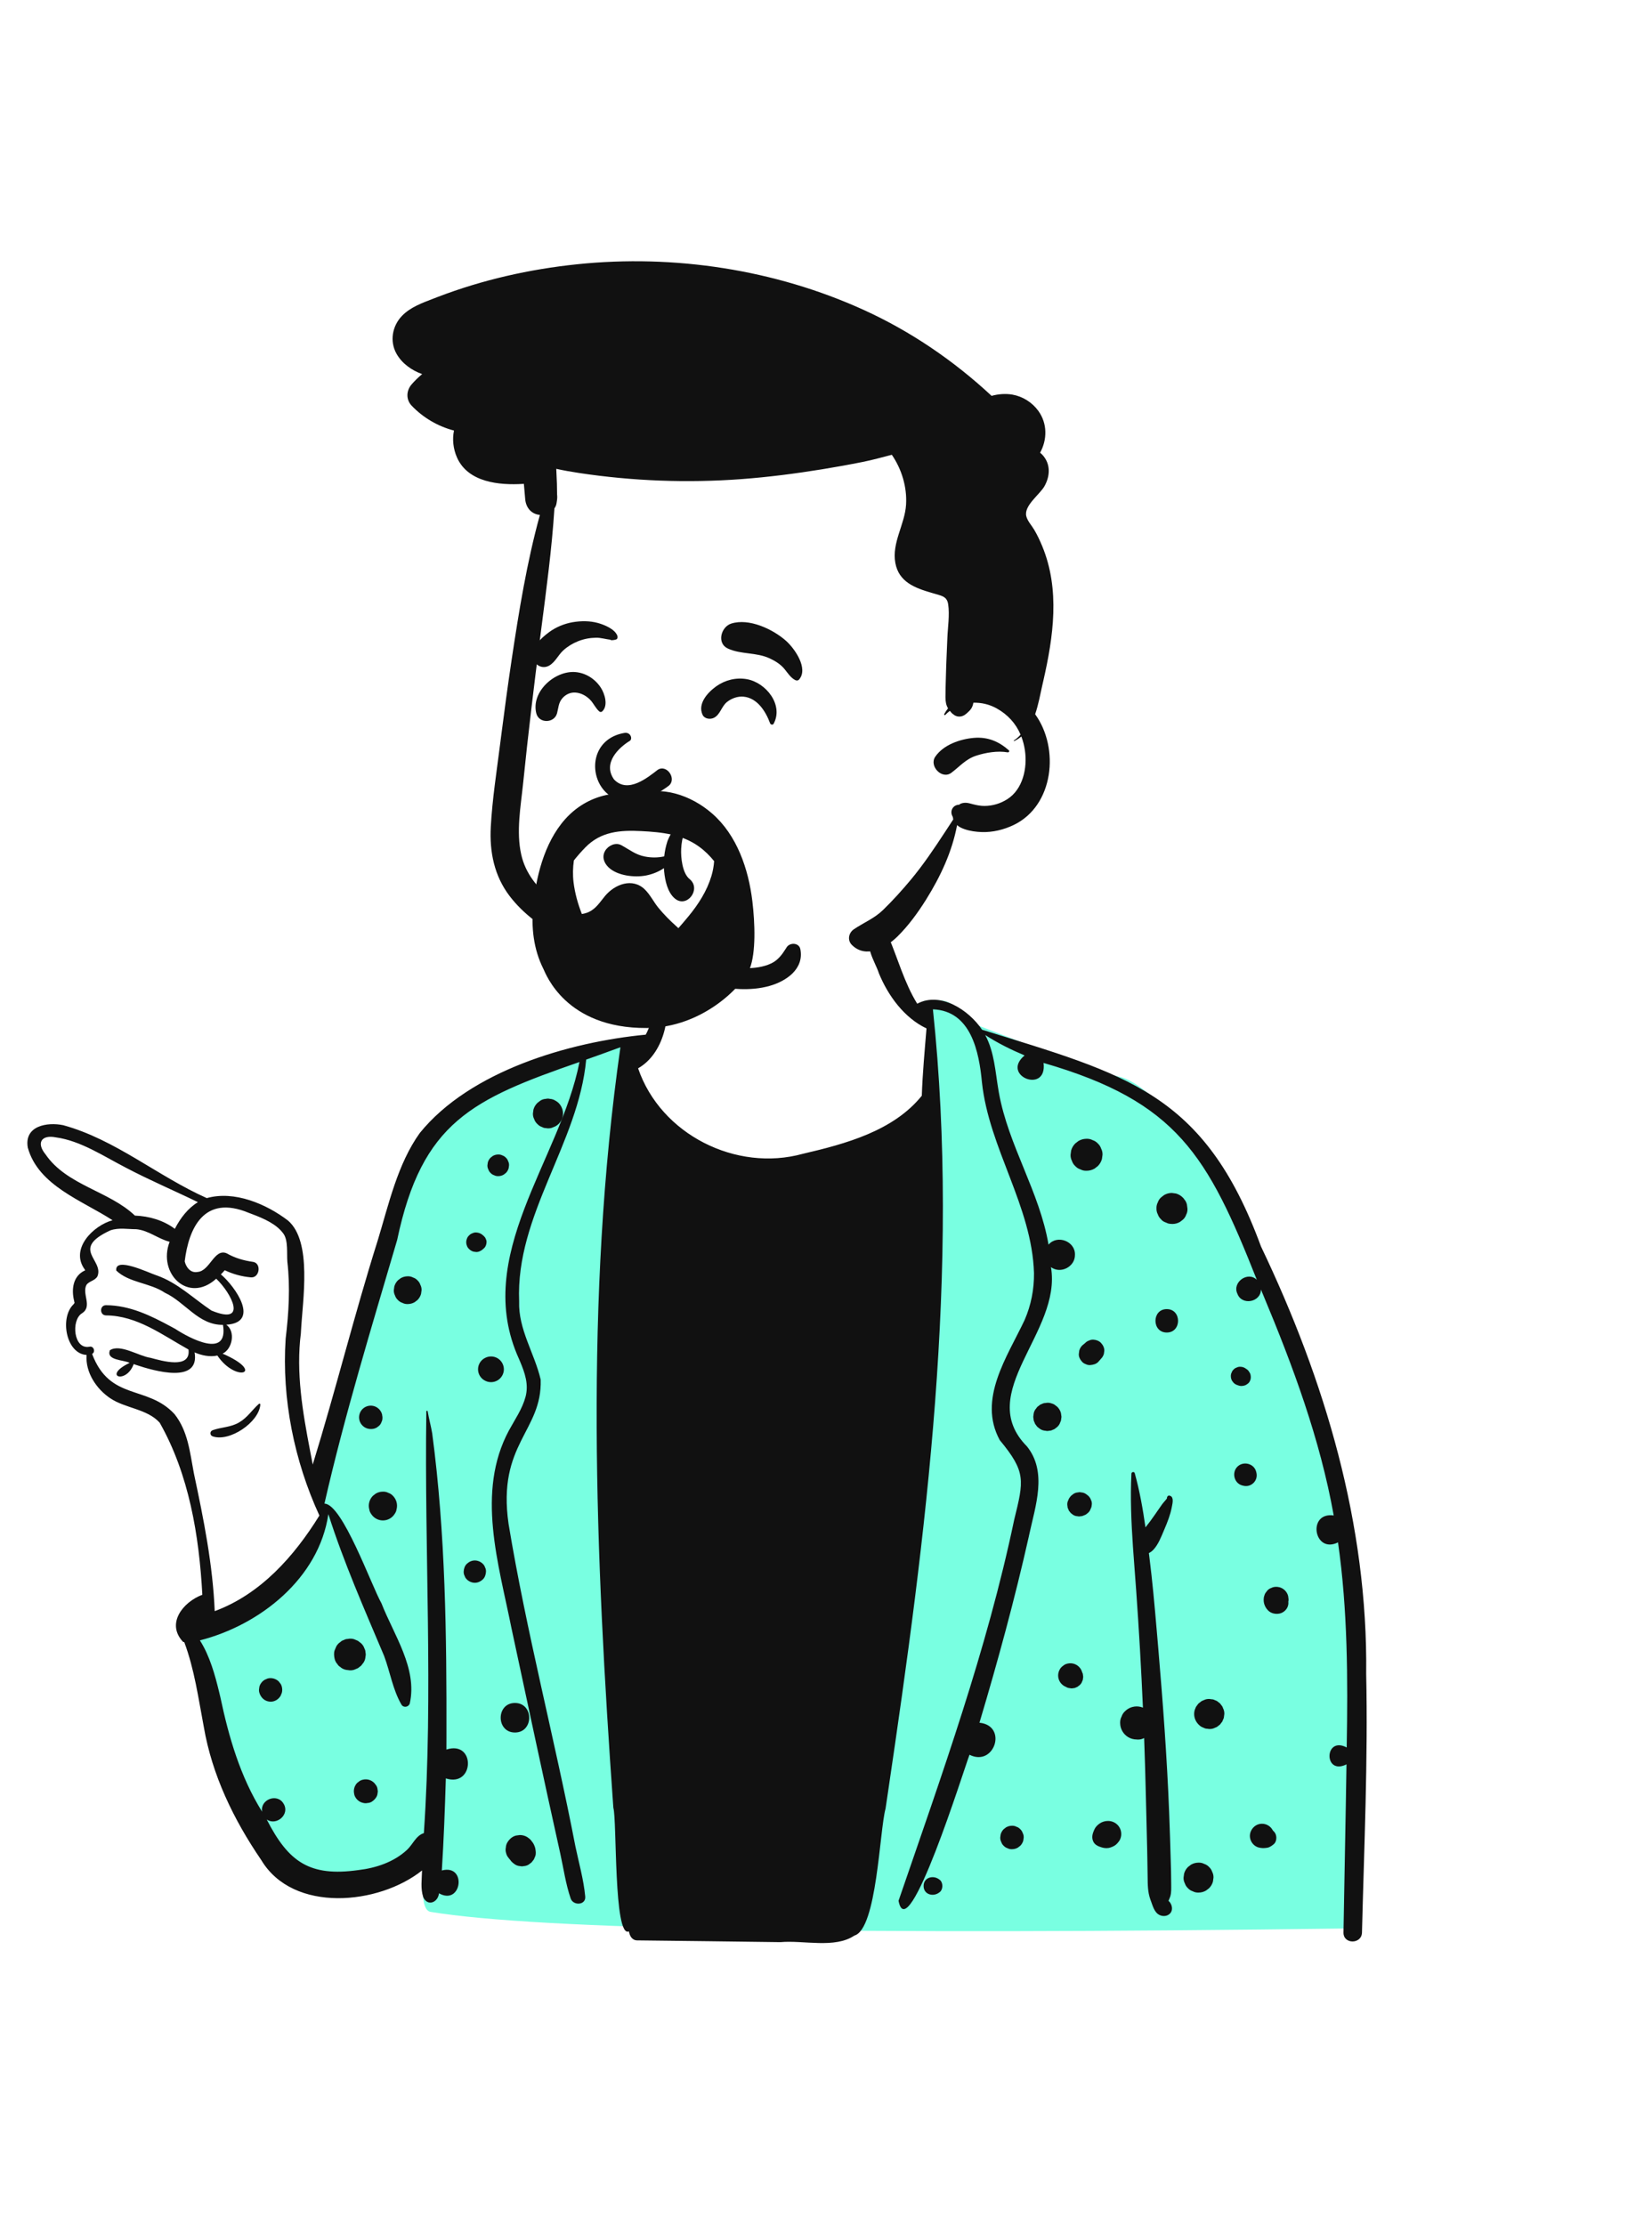 <svg width="395" height="532" viewBox="0 0 395 532" fill="none" xmlns="http://www.w3.org/2000/svg">
<path d="M224.464 239.173L224.099 239.175C223.02 239.186 221.971 239.242 220.97 239.286L223.078 246.472L223.124 247.227C224.493 272.003 212.365 283.863 186.741 282.808C161.116 281.753 148.37 273.645 148.503 258.484L148.511 258.022L148.511 248.587L148.108 248.665C146.163 249.029 144.288 249.266 143.152 249.764C133.886 253.821 106.457 261.516 100.801 271.205C98.535 275.086 84.611 323.251 77.212 347.823C76.942 348.721 76.66 349.597 76.368 350.452L76.368 355.308L76.448 355.603C79.042 365.305 75.589 373.238 66.091 379.401C59.358 383.769 52.444 386.605 45.347 387.908C45.043 388.379 44.88 388.84 44.88 389.304C44.88 391.672 55.868 447.364 72.965 449.856C76.662 450.395 95.837 447.751 102.133 442.628L102.04 443.181L101.954 443.713C100.572 452.316 100.914 456.787 102.98 457.126C128.889 461.375 202.472 462.688 323.728 461.065C324.45 396.683 321.187 353.805 313.942 332.433C295.411 277.77 274.979 259.1 267.831 257.501C261.57 256.101 239.858 247.456 233.789 245.162C229.827 243.664 228.978 239.173 224.464 239.173Z" fill="#79FFE1"/>
<path fill-rule="evenodd" clip-rule="evenodd" d="M212.345 223.718C211.752 222.543 210.178 222.695 209.139 223.228C206.023 225.507 209.283 229.925 210.145 232.706C212.362 238.1 216.214 243.372 221.53 245.893C221.09 251.255 220.59 256.606 220.406 261.985C213.609 270.42 202.148 273.498 191.975 275.866C175.997 280.286 157.964 271.229 152.571 255.429C158.708 251.94 160.695 242.806 158.863 236.433C158.704 235.985 158.01 235.788 157.764 236.287C156.083 239.745 156.307 243.964 154.396 247.381C136.057 249.137 112.388 256.06 100.373 270.897C95.049 278.32 92.939 287.974 90.317 296.577C84.722 314.313 80.263 332.408 74.776 350.162L74.129 346.803C72.356 337.549 70.745 328.17 71.942 318.759L71.964 318.309C72.355 310.821 74.698 296.905 68.892 291.85C63.641 287.836 56.035 284.61 49.445 286.46C37.719 281.24 27.598 272.45 15.11 269.026C11.266 268.235 5.736 269.172 6.645 274.388C9.163 283.511 19.707 287.052 26.914 291.757C22.294 293.009 16.662 298.63 20.271 303.532C20.303 303.618 20.33 303.684 20.358 303.736C17.431 305.034 17.021 308.296 17.739 311.093C17.812 311.833 18.006 311.198 17.572 311.867C14.269 314.984 15.729 323.671 20.705 323.965C20.379 328.081 23.022 332.078 26.37 334.324C29.978 336.743 35.195 336.847 38.182 340.157C45.195 352.528 47.614 367.133 48.379 381.299C43.756 383.03 39.608 388.207 43.808 392.599C43.891 392.608 43.974 392.618 44.058 392.625C46.493 399.125 47.433 406.055 48.721 412.843C50.702 424.427 55.865 435.062 62.457 444.712C70.082 457.485 90.583 455.46 100.911 447.217C100.87 449.379 100.513 451.529 101.206 453.619C102.228 455.874 104.719 454.9 104.966 452.679C110.426 455.751 111.712 445.612 105.643 447.22C106.109 439.89 106.38 432.55 106.6 425.208C113.471 427.433 113.767 416.029 106.739 418.309L106.747 415.156C106.799 390.981 106.532 366.724 103.343 342.739C103.048 340.945 102.548 339.21 102.257 337.426C102.226 337.242 101.938 337.294 101.937 337.471C101.443 371.05 103.637 404.7 101.348 438.291C99.442 438.872 98.683 441.059 97.272 442.334C94.14 445.227 89.874 446.635 85.703 447.126C74.023 448.764 68.98 445.196 63.779 435.039C66.125 436.608 69.295 433.838 67.865 431.356L67.82 431.281C66.335 428.651 62.142 430.227 62.673 433.172C57.443 424.795 54.706 415.348 52.685 405.764L52.411 404.619C51.429 400.55 50.154 395.887 47.794 392.205C62.184 388.536 76.26 377.358 78.512 362.022C82.166 373.505 87.115 384.729 91.833 395.898C93.29 399.781 93.897 403.955 95.985 407.558C96.471 408.391 97.702 408.176 97.977 407.297C99.855 398.897 94.164 390.907 91.209 383.345C88.796 379.071 81.87 359.555 77.576 359.508C82.401 338.35 88.837 317.351 94.966 296.456C100.893 268.243 112.971 262.803 138.557 253.92C133.942 277.447 112.872 300.221 124.084 324.898L124.356 325.538C125.503 328.259 126.456 331.001 125.655 333.987C124.878 336.885 123.109 339.401 121.693 342.007C113.781 356.729 119.227 373.921 122.287 389.252C126.151 407.231 129.969 425.226 133.963 443.177C134.751 446.758 135.261 450.448 136.45 453.918C137.064 455.709 140.127 455.539 139.929 453.449C139.552 449.396 138.414 445.443 137.581 441.463C132.607 415.692 125.877 390.225 121.597 364.342C118.845 345.182 129.681 342.238 129.277 329.857C127.804 323.526 123.905 317.876 124.129 311.128C123.262 290.474 138.301 273.435 140.158 253.347L143.436 252.177C145.074 251.59 146.711 250.999 148.342 250.393C139.755 310.473 142.363 371.866 146.655 432.242C147.532 435.028 146.698 463.512 150.375 461.785C150.56 462.873 151.138 463.942 152.394 463.936C163.796 464.041 175.202 464.221 186.605 464.357C192.089 463.852 199.628 465.946 204.293 462.781C209.679 461.243 210.299 437.628 211.739 432.426L212.3 428.644C221.453 366.834 229.643 303.749 223.064 241.328C232.217 241.679 234.107 251.562 234.785 258.757C236.483 274.638 246.74 288.315 247.232 304.378C247.273 308.276 246.538 312.051 244.981 315.629C240.849 324.396 233.704 334.531 239.044 344.322C245.36 351.944 244.813 353.951 242.496 363.37C235.975 394.51 225.147 424.447 214.845 454.47C217.084 466.14 230.546 422.818 231.813 419.551C237.772 422.549 241.027 412.601 234.192 411.892C238.582 397.191 242.622 382.38 245.986 367.406L246.075 366.984C247.561 360.066 250.484 351.964 245.549 345.828C232.822 332.953 253.956 318.563 251.29 302.966C253.592 304.673 257.077 302.877 257.025 300.009C257.129 296.78 252.793 295.127 250.707 297.59C248.562 284.936 241.1 273.889 238.841 261.273L238.739 260.68C237.974 256.221 237.758 251.529 235.569 247.465C238.549 249.402 241.723 250.967 244.987 252.348C239.151 257.225 250.453 261.676 249.518 254.142C281.525 263.406 288.76 276.324 300.512 305.992C298.316 303.859 294.556 306.62 295.87 309.341C296.918 312.207 301.491 311.369 301.49 308.314L302.025 309.591C309.152 326.637 315.638 344.097 318.897 362.34C312.503 361.437 314.131 371.659 319.924 368.777C322.249 385.001 322.286 401.454 322.002 417.809C316.609 414.98 316.446 424.593 321.95 421.852C321.748 435.255 321.454 448.657 321.232 462.059C321.187 464.912 325.585 464.898 325.655 462.059C326.168 441.466 327.105 420.835 326.66 400.236C327.078 364.483 316.804 330.022 301.495 297.995C287.95 261.117 269.24 256.924 234.816 246.202C231.639 241.483 224.85 237.02 219.311 239.983C216.212 234.979 214.638 229.05 212.345 223.718ZM271.324 352.245C271.195 351.79 270.547 351.904 270.526 352.352C270.238 358.137 270.495 363.96 270.89 369.77C271.13 373.316 271.424 376.859 271.674 380.382C272.337 389.675 272.871 398.979 273.277 408.29C273.134 408.231 272.989 408.179 272.836 408.138C272.135 407.946 271.434 407.946 270.734 408.138C270.109 408.312 269.563 408.617 269.092 409.058L268.992 409.154C268.607 409.511 268.333 409.935 268.174 410.424C267.946 410.86 267.831 411.325 267.832 411.823L267.834 411.948C267.837 412.662 268.014 413.325 268.375 413.943C268.725 414.537 269.197 415.009 269.79 415.362C270.408 415.72 271.071 415.897 271.785 415.9C271.861 415.908 271.938 415.914 272.014 415.918C272.545 415.939 273.041 415.828 273.499 415.588L273.568 415.567C273.741 420.291 273.884 425.017 273.988 429.744C274.081 433.863 274.206 437.982 274.29 442.101L274.328 444.162L274.404 448.716C274.428 450.589 274.416 452.382 275.053 454.148L275.129 454.352C275.587 455.531 275.944 457.173 277.169 457.829C278.147 458.353 279.465 458.159 280.027 457.138C280.499 456.285 280.09 455.056 279.392 454.48C279.406 454.442 279.427 454.407 279.444 454.369C279.552 454.056 279.715 453.762 279.812 453.446C280.118 452.447 280.034 451.381 280.038 450.343C280.038 448.511 279.976 446.679 279.927 444.85C279.819 440.956 279.694 437.066 279.542 433.176C279.026 420.126 278.055 407.076 276.943 394.062L276.566 389.67C276.063 383.829 275.543 377.982 274.806 372.171C274.772 371.894 274.737 371.616 274.699 371.338C275.094 371.14 275.462 370.866 275.754 370.561C276.922 369.333 277.631 367.498 278.296 365.917L278.449 365.557C279.17 363.87 279.836 362.163 280.18 360.351L280.213 360.185C280.369 359.413 280.679 358.046 279.861 357.672C279.434 357.478 279.164 357.617 279.025 358.043C279.007 358.099 279.022 358.161 279.052 358.21C278.716 358.727 278.189 359.209 277.856 359.688L276.716 361.319L276.152 362.138C275.438 363.19 274.675 364.196 273.887 365.189C273.267 360.83 272.507 356.489 271.324 352.245ZM224.583 449.375C223.157 448.258 220.836 448.865 220.836 450.927C220.836 452.998 223.161 453.595 224.583 452.477L224.654 452.425L224.722 452.37C225.496 451.765 225.522 450.189 224.78 449.532L224.722 449.483C224.677 449.444 224.631 449.41 224.583 449.375ZM286.57 445.349C285.925 445.349 285.324 445.513 284.766 445.839C284.523 446.023 284.284 446.21 284.041 446.398C283.597 446.842 283.292 447.37 283.122 447.977L282.993 448.927C282.976 449.42 283.077 449.878 283.302 450.305C283.448 450.749 283.694 451.134 284.041 451.458C284.367 451.808 284.749 452.054 285.192 452.196C285.584 452.403 286.001 452.508 286.447 452.508L286.57 452.506C287.218 452.506 287.819 452.343 288.377 452.016C288.62 451.832 288.859 451.645 289.102 451.458C289.543 451.013 289.851 450.486 290.021 449.878C290.063 449.562 290.104 449.243 290.15 448.927C290.167 448.435 290.063 447.977 289.841 447.55C289.695 447.105 289.449 446.721 289.102 446.398C288.776 446.047 288.394 445.801 287.95 445.658C287.559 445.452 287.139 445.347 286.692 445.347L286.57 445.349ZM124.306 438.749L123.396 438.871C122.526 439.068 121.825 439.71 121.357 440.443C121.107 440.835 120.972 441.258 120.951 441.713C120.85 442.164 120.871 442.619 121.014 443.073C121.118 443.517 121.322 443.906 121.624 444.236C121.728 444.399 121.85 444.548 121.988 444.68C122.273 445.155 122.703 445.467 123.147 445.787C123.521 446.026 123.928 446.155 124.365 446.176C124.653 446.252 124.944 446.252 125.235 446.176C125.669 446.155 126.075 446.026 126.45 445.787C126.671 445.617 126.893 445.443 127.112 445.273C127.306 445.048 127.487 444.815 127.657 444.572C127.771 444.305 127.882 444.041 127.993 443.777C128.198 443.142 128.097 442.58 127.986 441.945C127.969 441.838 127.941 441.741 127.903 441.636L127.828 441.435C127.628 440.907 127.521 440.728 127.168 440.269L127.033 440.089C126.965 439.999 126.896 439.911 126.817 439.832C126.595 439.603 126.279 439.412 126.03 439.214C125.496 438.905 124.92 438.753 124.306 438.749ZM241.966 436.528C241.463 436.532 240.991 436.657 240.554 436.91L239.985 437.351C239.638 437.701 239.399 438.11 239.264 438.586C239.232 438.836 239.197 439.086 239.163 439.332C239.149 439.717 239.229 440.078 239.406 440.415C239.516 440.762 239.711 441.06 239.985 441.317C240.238 441.588 240.54 441.782 240.887 441.897C241.19 442.054 241.515 442.138 241.862 442.138L241.966 442.136C242.472 442.136 242.944 442.008 243.381 441.754L243.95 441.317C244.297 440.967 244.536 440.554 244.672 440.078C244.703 439.828 244.738 439.582 244.772 439.332C244.786 438.947 244.706 438.586 244.529 438.253C244.415 437.906 244.224 437.604 243.95 437.351C243.697 437.076 243.395 436.882 243.048 436.771C242.745 436.612 242.426 436.531 242.082 436.527L241.966 436.528ZM264.975 435.379C264.251 435.372 263.515 435.577 262.922 435.997C262.346 436.406 261.909 436.847 261.628 437.51C261.552 437.691 261.476 437.868 261.409 438.048C261.111 438.843 261.055 439.641 261.468 440.418C261.867 441.171 262.728 441.501 263.498 441.726C264.15 441.921 264.889 441.952 265.537 441.72C265.86 441.605 266.176 441.484 266.467 441.307C267.012 440.97 267.307 440.571 267.671 440.078C267.955 439.592 268.097 439.065 268.097 438.503C268.097 437.937 267.955 437.413 267.671 436.924C267.113 435.969 266.079 435.386 264.975 435.379ZM301.747 436.049C300.83 436.049 300.026 436.473 299.474 437.187C298.916 437.913 298.711 438.815 298.957 439.714C299.218 440.665 300.005 441.498 300.98 441.737C301.701 441.914 302.291 441.907 303.009 441.785C303.616 441.682 304.081 441.32 304.546 440.946C305.077 440.512 305.24 439.721 305.153 439.082C305.07 438.444 304.775 438.027 304.327 437.649L304.324 437.639L304.49 437.767C304.428 437.712 304.366 437.653 304.303 437.594C304.282 437.559 304.265 437.521 304.248 437.482C303.991 437.045 303.644 436.702 303.21 436.445C302.756 436.181 302.27 436.049 301.747 436.049ZM88.201 425.538C87.698 425.402 87.191 425.402 86.688 425.538C86.317 425.624 85.995 425.795 85.72 426.048C85.442 426.229 85.215 426.46 85.044 426.748L84.989 426.846C84.593 427.519 84.531 428.289 84.701 429.039C84.912 429.966 85.765 430.809 86.688 431.027L86.719 431.033L86.75 431.042C87.125 431.16 87.504 431.177 87.878 431.09C88.256 431.073 88.607 430.962 88.929 430.754C89.338 430.49 89.682 430.15 89.945 429.74C90.154 429.414 90.264 429.064 90.282 428.685C90.348 428.435 90.348 428.186 90.282 427.936C90.264 427.557 90.154 427.207 89.945 426.881L89.502 426.308L89.456 426.27C89.102 425.916 88.683 425.673 88.201 425.538ZM123.126 407.173C118.578 407.173 118.585 414.231 123.126 414.231C127.674 414.231 127.667 407.173 123.126 407.173ZM289.63 406.281C289.151 406.173 288.672 406.194 288.197 406.343C287.909 406.465 287.624 406.586 287.34 406.704L286.611 407.267C286.476 407.381 286.41 407.506 286.285 407.669L286.129 407.873C285.903 408.175 285.898 408.239 285.65 408.884C285.484 409.501 285.484 410.119 285.65 410.737C285.731 411.035 285.852 411.316 286.008 411.577C286.15 411.826 286.321 412.046 286.513 412.247L286.611 412.347C286.937 412.697 287.322 412.944 287.766 413.09C288.047 413.253 288.349 413.333 288.672 413.333C289.151 413.44 289.63 413.419 290.105 413.27C290.392 413.149 290.677 413.027 290.962 412.909L291.69 412.347L292.252 411.618L292.431 411.191L292.613 410.761L292.741 409.807C292.758 409.31 292.658 408.852 292.433 408.422C292.346 408.12 292.193 407.853 291.971 407.63C291.811 407.36 291.597 407.145 291.326 406.985C291.104 406.763 290.837 406.611 290.535 406.524C290.254 406.361 289.952 406.281 289.63 406.281ZM64.695 401.238C64.317 401.225 63.963 401.304 63.637 401.478C63.522 401.516 63.411 401.564 63.304 401.62C62.884 401.866 62.551 402.2 62.305 402.616C62.104 402.936 61.993 403.279 61.975 403.65C61.9 403.985 61.907 404.322 61.998 404.657L62.027 404.758C62.104 405.032 62.218 405.285 62.37 405.517C62.385 405.545 62.402 405.573 62.423 405.597C62.655 405.965 62.964 406.267 63.346 406.493C63.769 406.735 64.223 406.86 64.716 406.864C65.697 406.864 66.544 406.333 67.061 405.517C67.134 405.403 67.175 405.257 67.227 405.139C67.272 405.028 67.345 404.886 67.384 404.758C67.515 404.265 67.515 403.772 67.384 403.279C67.297 402.918 67.134 402.602 66.887 402.335C66.69 402.033 66.43 401.794 66.107 401.62C65.707 401.387 65.276 401.262 64.82 401.241L64.695 401.238ZM256.709 397.786C256.229 397.654 255.751 397.644 255.274 397.755L255.155 397.786C254.773 397.876 254.444 398.049 254.159 398.306C253.844 398.514 253.59 398.788 253.407 399.128C253.143 399.583 253.011 400.076 253.008 400.603C253.011 401.131 253.143 401.624 253.407 402.078C253.667 402.519 254.017 402.866 254.457 403.126L254.839 403.31C255.158 403.512 255.498 403.619 255.866 403.636C256.112 403.702 256.359 403.702 256.601 403.636C256.851 403.636 257.084 403.574 257.298 403.449C257.534 403.383 257.736 403.265 257.909 403.091C258.211 402.897 258.447 402.641 258.62 402.318L258.901 401.655L258.998 400.919L258.901 400.187L258.748 399.826C258.61 399.33 258.36 398.9 257.996 398.535C257.632 398.174 257.202 397.924 256.709 397.786ZM84.676 391.931C84.17 391.772 83.667 391.75 83.164 391.862C82.824 391.862 82.505 391.949 82.21 392.122C81.887 392.212 81.61 392.372 81.374 392.608C80.961 392.875 80.638 393.229 80.399 393.669L80.018 394.576C79.789 395.162 79.872 396.026 80.01 396.616C80.125 397.102 80.347 397.525 80.676 397.886C80.843 398.167 81.065 398.389 81.346 398.556C81.667 398.848 82.038 399.056 82.458 399.18L82.574 399.212L82.615 399.222C82.623 399.225 82.629 399.225 82.636 399.225C82.64 399.229 82.647 399.229 82.65 399.229C82.817 399.271 82.987 399.295 83.164 399.302C83.667 399.413 84.17 399.392 84.676 399.233C84.974 399.107 85.276 398.979 85.578 398.851C85.835 398.657 86.088 398.459 86.345 398.261C86.542 398.004 86.74 397.747 86.938 397.494C87.216 397.06 87.365 396.588 87.385 396.085C87.476 395.749 87.476 395.415 87.385 395.078C87.385 394.735 87.299 394.419 87.129 394.124C86.976 393.652 86.716 393.246 86.345 392.903C86.088 392.705 85.835 392.507 85.578 392.313C85.276 392.184 84.974 392.056 84.676 391.931ZM305.926 379.507C305.403 379.365 304.879 379.365 304.355 379.507L303.651 379.802C303.304 379.99 303.03 380.243 302.822 380.566C302.558 380.85 302.382 381.187 302.291 381.572C302.086 382.1 302.111 382.936 302.274 383.474C302.457 384.085 302.742 384.571 303.183 385.029C303.914 385.785 305.039 386.004 306.034 385.775C306.308 385.712 306.569 385.591 306.804 385.442C307.557 384.977 308.063 384.164 308.06 383.266C308.06 383.169 308.053 383.071 308.039 382.975C308.088 382.776 308.105 382.572 308.098 382.356L307.994 381.572L307.987 381.551C307.848 381.055 307.598 380.625 307.235 380.26C306.898 379.927 306.506 379.686 306.057 379.541L305.944 379.507H305.926ZM44.162 301.582C45.11 293.809 48.673 285.447 59.54 290.011L60.347 290.314C63.036 291.332 66.17 292.67 67.806 295.022C68.934 296.643 68.552 299.784 68.708 301.675C69.417 307.824 69.037 313.965 68.299 320.089C67.346 334.441 70.362 349.312 76.368 362.357C70.357 372.086 62.313 381.161 51.34 385.216C50.876 374.154 48.711 363.295 46.407 352.501L46.316 352.031C45.395 347.163 44.933 342.168 41.738 338.12C35.238 331.06 26.297 335.056 22.02 323.715C22.918 323.26 22.422 321.706 21.34 322.005C17.588 322.67 16.978 315.713 19.546 314.036C22.222 312.404 19.528 309.393 20.667 307.22C21.302 306.284 22.672 306.252 23.293 305.173C24.94 301.2 16.7 298.653 26.39 294.174C28.373 293.469 30.59 293.906 32.59 293.898C35.532 294.173 37.87 296.247 40.561 296.9C37.632 304.489 45.024 311.797 51.697 305.735C55.328 309.169 59.388 316.994 50.562 313.346C46.242 310.462 42.523 306.734 37.508 304.958L37.402 304.925C35.541 304.314 27.395 300.355 27.799 303.782C30.85 306.728 35.882 306.693 39.416 309.085C44.316 311.351 47.448 316.843 53.313 316.767C54.666 324.98 45.349 319.983 41.88 317.718L40.918 317.196C36.024 314.551 31.057 312.101 25.35 312.069C23.775 312.058 23.782 314.487 25.35 314.508C32.787 314.555 38.841 319.205 45.071 322.663C45.684 327.457 38.666 325.359 36.003 324.651C33.211 324.259 28.727 321.238 26.283 322.834C25.327 325.29 29.533 325.107 30.997 325.853C24.312 329.065 30.169 331.088 31.962 326.151L32.487 326.33C36.964 327.835 47.819 330.933 46.528 323.347C48.166 324.072 50.164 324.506 51.974 324.104C56.489 330.784 63.691 328.199 53.223 323.646C55.582 322.548 56.37 318.31 54.104 316.733C62.344 316.23 56.226 307.581 52.816 304.699C53.138 304.374 53.45 304.041 53.74 303.705C55.707 304.642 57.774 305.211 59.984 305.413C62.1 305.603 62.572 302.001 60.484 301.706C58.246 301.39 56.185 300.794 54.215 299.669C51.229 298.379 50.21 303.922 47.221 304.118C45.591 304.441 44.489 303.011 44.162 301.582ZM113.534 373.101C112.813 373.101 112.171 373.403 111.647 373.882C111.124 374.361 110.898 375.079 110.867 375.766C110.853 376.134 110.929 376.478 111.096 376.797C111.203 377.127 111.387 377.411 111.647 377.654C112.133 378.136 112.851 378.435 113.534 378.435C114.256 378.435 114.898 378.133 115.422 377.654C115.945 377.172 116.171 376.457 116.202 375.766C116.216 375.402 116.139 375.058 115.973 374.739C115.876 374.442 115.718 374.179 115.497 373.955L115.422 373.882C114.936 373.396 114.218 373.101 113.534 373.101ZM91.671 356.643L91.555 356.645C90.945 356.648 90.379 356.801 89.852 357.106C89.623 357.283 89.394 357.457 89.168 357.634C88.749 358.057 88.461 358.553 88.301 359.126C88.138 359.723 88.138 360.324 88.301 360.92C88.356 361.264 88.485 361.597 88.686 361.885C88.985 362.381 89.38 362.781 89.88 363.075C90.397 363.377 90.955 363.526 91.555 363.53C92.155 363.526 92.714 363.377 93.231 363.075C93.73 362.781 94.126 362.381 94.421 361.885C94.625 361.597 94.754 361.264 94.809 360.92C94.972 360.324 94.972 359.723 94.809 359.126C94.661 358.594 94.402 358.128 94.03 357.726L93.942 357.634C93.637 357.304 93.276 357.072 92.856 356.936C92.487 356.742 92.092 356.644 91.671 356.643ZM258.527 356.829C258.27 356.759 258.017 356.759 257.76 356.829C257.378 356.846 257.021 356.96 256.692 357.169C256.497 357.321 256.303 357.471 256.109 357.62L255.939 357.823C255.577 358.265 255.568 358.34 255.29 359.012C255.176 359.386 255.158 359.761 255.241 360.136C255.241 360.389 255.307 360.625 255.433 360.844C255.502 361.083 255.62 361.292 255.797 361.465C255.922 361.677 256.088 361.847 256.3 361.972C256.57 362.218 256.889 362.388 257.257 362.475L258.003 362.575C258.1 362.562 258.201 362.548 258.298 362.538C258.415 362.534 258.528 362.521 258.64 362.499L258.752 362.475L258.855 362.447C258.991 362.408 259.123 362.355 259.252 362.288C259.494 362.218 259.706 362.097 259.887 361.916C260.199 361.715 260.448 361.444 260.629 361.108L260.677 360.997C260.743 360.878 260.799 360.757 260.841 360.625C260.958 360.417 261.017 360.195 261.021 359.956C261.09 359.637 261.085 359.321 261.003 359.006L260.972 358.9L260.705 358.265C260.566 358.05 260.421 357.831 260.234 357.654C260.121 357.555 259.846 357.34 259.69 357.232L259.595 357.169C259.265 356.96 258.908 356.846 258.527 356.829ZM295.863 350.683C294.458 352.089 295.079 354.67 297.046 355.17L297.271 355.225C299.172 355.708 300.886 353.99 300.404 352.089L300.348 351.866C299.849 349.899 297.268 349.277 295.863 350.683ZM62.249 335.816C62.263 335.622 62.014 335.552 61.889 335.667C60.217 337.166 59.152 338.964 57.122 340.126C55.082 341.292 52.98 341.198 50.854 341.951C50.132 342.208 50.129 343.173 50.854 343.426C54.878 344.832 61.944 340.067 62.249 335.816ZM251.325 335.511C250.877 335.372 250.426 335.351 249.979 335.452C249.674 335.452 249.39 335.528 249.129 335.68C248.841 335.761 248.595 335.906 248.384 336.114C248.13 336.264 247.929 336.468 247.776 336.721C247.478 337.048 247.277 337.43 247.173 337.867L247.055 338.766L247.173 339.665C247.287 339.932 247.402 340.203 247.513 340.47L247.823 340.89C248.074 341.225 248.114 341.229 248.723 341.681C249.112 341.927 249.531 342.063 249.979 342.08C250.278 342.163 250.576 342.163 250.877 342.08C251.179 342.08 251.464 342.004 251.727 341.851C252.012 341.771 252.261 341.625 252.473 341.417C252.841 341.178 253.129 340.862 253.341 340.47C253.455 340.203 253.569 339.932 253.68 339.665L253.802 338.766L253.68 337.867L253.674 337.839C253.514 337.277 253.229 336.788 252.82 336.374L252.147 335.854C251.884 335.684 251.61 335.597 251.325 335.511ZM89.39 336.184C88.43 335.92 87.375 336.197 86.671 336.902C85.966 337.607 85.689 338.658 85.953 339.62C86.213 340.557 86.966 341.316 87.906 341.57C88.187 341.646 88.471 341.688 88.759 341.674C89.242 341.671 89.692 341.549 90.112 341.306L90.653 340.886C90.917 340.643 91.101 340.355 91.208 340.022C91.378 339.703 91.455 339.359 91.441 338.988L91.444 338.922C91.455 338.79 91.437 338.658 91.395 338.53C91.395 338.394 91.375 338.262 91.34 338.134C91.087 337.197 90.323 336.44 89.39 336.184ZM296.543 326.787C296.234 326.776 295.946 326.838 295.679 326.98C295.398 327.071 295.159 327.223 294.958 327.446C294.736 327.647 294.583 327.89 294.493 328.167C294.351 328.435 294.288 328.723 294.299 329.031C294.299 329.437 294.403 329.816 294.604 330.163C294.722 330.316 294.84 330.468 294.958 330.617C295.235 330.899 295.565 331.089 295.946 331.197L296.168 331.273C296.494 331.391 296.814 331.398 297.154 331.353C297.511 331.305 297.841 331.207 298.132 330.985C298.417 330.819 298.642 330.593 298.808 330.309L298.999 329.857C299.041 329.705 299.058 329.476 299.068 329.316C299.068 329.292 299.068 329.271 299.072 329.247C299.072 329.111 299.03 328.782 298.996 328.646C298.919 328.362 298.763 328.091 298.586 327.862C298.434 327.623 298.225 327.435 297.969 327.296L297.946 327.279L297.92 327.262C297.841 327.206 297.757 327.151 297.674 327.091C297.327 326.89 296.949 326.787 296.543 326.787ZM117.409 324.322C116.854 324.322 116.337 324.465 115.858 324.742C115.841 324.749 115.824 324.756 115.81 324.763C115.352 325.034 114.988 325.398 114.717 325.856C114.44 326.332 114.301 326.846 114.301 327.394C114.301 327.945 114.44 328.455 114.717 328.931C114.988 329.389 115.352 329.753 115.81 330.024C115.824 330.034 115.841 330.041 115.858 330.048C116.337 330.326 116.854 330.465 117.409 330.468C117.961 330.465 118.478 330.326 118.957 330.048C119.893 329.5 120.479 328.476 120.479 327.394C120.479 326.31 119.893 325.287 118.957 324.742C118.478 324.465 117.961 324.322 117.409 324.322ZM261.469 320.309L261.375 320.307C261.007 320.293 260.664 320.37 260.348 320.54C260.018 320.647 259.731 320.831 259.487 321.092L258.981 321.515L258.834 321.634C258.81 321.654 258.786 321.675 258.763 321.696C258.422 322.039 258.19 322.441 258.058 322.906C258.017 323.174 257.982 323.437 257.954 323.704C257.878 324.399 258.287 325.11 258.738 325.603C258.981 325.863 259.269 326.047 259.602 326.158C259.921 326.325 260.268 326.401 260.636 326.387C261.389 326.321 262.103 326.161 262.644 325.578C262.707 325.509 262.766 325.436 262.828 325.363L263.262 324.864C263.591 324.531 263.82 324.138 263.945 323.687C263.98 323.448 264.011 323.212 264.042 322.976C264.074 322.264 263.727 321.598 263.262 321.092C262.832 320.622 262.104 320.336 261.469 320.309ZM278.979 313.002C275.372 313.002 275.379 318.6 278.979 318.6C282.584 318.6 282.577 313.002 278.979 313.002ZM97.594 305.154L97.48 305.156C96.883 305.159 96.325 305.308 95.808 305.61L95.135 306.127C94.726 306.544 94.442 307.03 94.282 307.592C94.244 307.887 94.205 308.182 94.164 308.473C94.146 308.931 94.244 309.358 94.451 309.754C94.583 310.163 94.812 310.521 95.135 310.823C95.437 311.146 95.791 311.375 96.203 311.506C96.599 311.715 97.025 311.812 97.48 311.795C98.08 311.791 98.639 311.642 99.156 311.34C99.381 311.166 99.603 310.993 99.828 310.823C100.206 310.438 100.478 309.995 100.64 309.487L100.678 309.358L100.8 308.473C100.817 308.019 100.72 307.592 100.512 307.196C100.38 306.783 100.151 306.429 99.828 306.127C99.527 305.804 99.169 305.575 98.76 305.444C98.398 305.253 98.009 305.155 97.594 305.154ZM113.843 294.675C113.521 294.665 113.222 294.731 112.941 294.877C112.653 294.97 112.404 295.133 112.192 295.359C111.744 295.717 111.471 296.431 111.471 297.011C111.471 297.59 111.744 298.305 112.192 298.663C112.483 298.951 112.827 299.152 113.222 299.263L113.843 299.347C114.447 299.374 115.061 299.059 115.491 298.663C115.578 298.583 115.661 298.503 115.748 298.427C116.139 298.066 116.309 297.528 116.334 297.011C116.344 296.737 116.285 296.48 116.161 296.241C116.08 295.991 115.942 295.779 115.748 295.595C115.661 295.518 115.578 295.439 115.491 295.359C115.022 294.925 114.475 294.707 113.843 294.675ZM10.891 276.009C8.612 273.231 9.939 271.254 13.365 271.941C19.265 272.74 24.819 276.47 30.016 279.145C35.688 282.142 41.533 284.614 47.319 287.43C44.932 288.896 43.157 291.192 41.8 293.811C39.093 291.754 35.632 290.771 32.253 290.643C26.124 284.77 15.973 283.426 10.891 276.009ZM280.193 285.229C279.575 285.232 278.996 285.378 278.454 285.668L278.338 285.732L277.596 286.308C277.235 286.642 276.982 287.037 276.832 287.492C276.603 287.929 276.499 288.404 276.517 288.911C276.499 289.418 276.603 289.89 276.832 290.327C276.982 290.785 277.235 291.177 277.596 291.51C277.8 291.778 278.064 291.986 278.38 292.139C278.675 292.26 278.966 292.385 279.261 292.51C279.59 292.614 279.972 292.628 280.329 292.645C280.978 292.642 281.581 292.479 282.144 292.152L282.872 291.591C283.222 291.264 283.472 290.879 283.618 290.431C283.824 290.037 283.929 289.616 283.929 289.166L283.926 289.043C283.926 289.016 283.926 288.984 283.923 288.953C283.881 288.627 283.836 288.3 283.791 287.974C283.677 287.495 283.458 287.075 283.132 286.721C283.049 286.555 282.938 286.419 282.795 286.308C282.338 285.85 281.797 285.538 281.172 285.361C280.846 285.319 280.52 285.274 280.193 285.229ZM119.13 276.036C118.662 276.036 118.228 276.154 117.825 276.387C117.649 276.522 117.475 276.657 117.302 276.793C116.979 277.116 116.757 277.497 116.636 277.935L116.542 278.621C116.532 278.979 116.605 279.309 116.768 279.618C116.871 279.937 117.049 280.215 117.302 280.45C117.534 280.703 117.811 280.881 118.134 280.985C118.44 281.148 118.773 281.221 119.13 281.207C119.595 281.207 120.032 281.089 120.434 280.853C120.608 280.721 120.785 280.586 120.958 280.45C121.251 280.155 121.462 279.809 121.588 279.417L121.621 279.309L121.714 278.621C121.728 278.264 121.655 277.935 121.492 277.626C121.388 277.303 121.208 277.025 120.958 276.793C120.722 276.539 120.444 276.362 120.125 276.258C119.848 276.112 119.55 276.038 119.236 276.035L119.13 276.036ZM259.917 272.276L259.796 272.278C259.106 272.281 258.464 272.455 257.868 272.802C257.611 273 257.354 273.198 257.097 273.399C256.622 273.874 256.296 274.436 256.112 275.085L255.977 276.099C255.956 276.626 256.067 277.115 256.307 277.57C256.459 278.046 256.723 278.455 257.097 278.802C257.441 279.174 257.85 279.437 258.325 279.59C258.78 279.829 259.269 279.941 259.796 279.919C260.487 279.919 261.128 279.746 261.725 279.399C261.981 279.201 262.238 279 262.498 278.802C262.97 278.323 263.297 277.761 263.48 277.115L263.616 276.099C263.636 275.575 263.525 275.082 263.286 274.627C263.133 274.156 262.87 273.742 262.498 273.399C262.151 273.024 261.742 272.76 261.267 272.607C260.848 272.386 260.399 272.278 259.917 272.276ZM131.469 262.735C131.153 262.651 130.838 262.651 130.522 262.735C130.05 262.755 129.609 262.897 129.2 263.158L128.482 263.713C128.472 263.723 128.461 263.734 128.451 263.748C128.017 264.185 127.716 264.702 127.549 265.296L127.424 266.229C127.407 266.712 127.507 267.162 127.726 267.579C127.856 267.98 128.071 268.328 128.368 268.629L128.482 268.741C128.805 269.088 129.183 269.335 129.624 269.477C129.901 269.641 130.203 269.72 130.522 269.72C130.994 269.828 131.469 269.807 131.941 269.658C132.222 269.536 132.506 269.418 132.79 269.301L132.881 269.248C133.953 268.662 134.615 267.434 134.615 266.229C134.615 265.025 133.953 263.793 132.881 263.206C132.849 263.193 132.822 263.175 132.79 263.158C132.381 262.897 131.941 262.755 131.469 262.735Z" fill="#111111"/>
<path fill-rule="evenodd" clip-rule="evenodd" d="M206.504 74.094C185.273 64.439 161.194 60.778 138.035 63.18C126.605 64.363 115.325 66.902 104.59 71.027L103.649 71.391C100.999 72.414 98.143 73.428 96.129 75.51C93.785 77.929 93.128 81.586 94.803 84.574C96.105 86.896 98.445 88.561 100.941 89.45C100.061 90.172 99.227 90.977 98.445 91.876C97.126 93.382 97.025 95.53 98.445 97.015C101.179 99.878 104.728 101.95 108.549 102.943C108.12 105.021 108.352 107.322 109.273 109.394C111.915 115.341 119.358 116.05 125.086 115.697L125.259 115.686L125.577 119.34C125.747 121.287 126.91 122.796 128.883 123.095C128.952 123.105 129.022 123.112 129.091 123.119C125.968 134.439 124.082 146.11 122.34 157.711C121.431 163.767 120.616 169.837 119.837 175.912L119.578 177.936C118.747 184.485 117.709 191.099 117.349 197.696C117.027 203.683 118.166 209.398 121.845 214.229C125.148 218.56 129.651 221.805 134.494 224.213C145.436 229.658 156.953 233.711 169.055 235.592L169.862 235.717C174.534 236.432 179.347 237.034 183.968 235.738C188.028 234.6 192.286 231.664 191.369 226.948C191.061 225.355 188.839 225.285 188.077 226.517L187.901 226.8C186.988 228.252 185.987 229.602 184.393 230.352C182.528 231.233 180.364 231.48 178.326 231.504C172.631 231.57 166.701 230.147 161.218 228.721C150.979 226.056 140.462 221.711 132.075 215.128C128.506 212.331 125.639 208.833 124.629 204.332C123.379 198.783 124.528 192.716 125.096 187.14C126.264 175.632 127.655 164.146 129.122 152.673L129.416 150.379C130.651 140.787 131.95 131.191 132.566 121.544C132.822 121.193 132.995 120.794 133.065 120.357L133.161 119.729V119.729C133.245 119.191 133.258 118.698 133.2 118.243C133.196 116.501 133.148 114.77 133.047 113.027C133.03 112.715 133.016 112.403 133.006 112.094C134.813 112.493 136.634 112.816 138.461 113.09C151.311 115.03 164.361 115.516 177.315 114.551C183.778 114.068 190.192 113.239 196.586 112.202C199.84 111.674 203.083 111.091 206.316 110.439C208.653 109.97 210.941 109.335 213.24 108.738C215.611 112.198 216.892 116.456 216.642 120.638C216.362 125.41 213.191 129.737 214.081 134.613C214.916 139.176 218.815 140.591 222.666 141.721L224.303 142.195C225.563 142.564 226.477 142.92 226.705 144.437C227.097 147.044 226.615 149.976 226.515 152.596C226.394 155.695 226.235 158.794 226.162 161.893C226.124 163.496 226.062 165.107 226.065 166.71C226.069 167.848 226.238 168.625 226.678 169.361C226.339 169.788 226.034 170.25 225.764 170.739C225.677 170.899 225.892 171.068 226.02 170.937C226.363 170.579 226.727 170.257 227.11 169.968C227.304 170.208 227.529 170.451 227.793 170.711L227.813 170.683V170.683C228.637 171.506 229.946 171.586 230.967 170.711L231.235 170.478C231.983 169.821 232.497 169.274 232.705 168.188C232.715 168.133 232.726 168.077 232.732 168.022C234.633 167.956 236.564 168.406 238.274 169.354C240.985 170.857 242.892 172.998 244.02 175.642C243.571 176.17 243.044 176.642 242.432 177.038C242.345 177.097 242.421 177.225 242.515 177.18C243.141 176.885 243.702 176.52 244.204 176.094C244.609 177.135 244.893 178.252 245.066 179.435C245.675 183.614 244.588 188.719 240.822 191.099C239.192 192.13 237.329 192.689 235.398 192.696C234.456 192.699 233.643 192.539 232.729 192.314C232.109 192.161 231.493 191.939 230.846 191.939C230.292 191.939 229.779 192.078 229.305 192.356L229.437 192.367C229.756 192.397 229.695 192.411 229.25 192.411C227.865 192.47 227.073 193.879 227.709 195.104L227.793 195.293C227.81 195.332 227.825 195.363 227.837 195.388L227.887 195.713C227.892 195.744 227.898 195.776 227.903 195.808L227.922 195.874C227.926 195.885 227.93 195.895 227.934 195.906L225.858 199.08C223.312 202.964 220.709 206.833 217.747 210.38C215.67 212.869 213.468 215.308 211.142 217.567C209.051 219.598 206.545 220.576 204.177 222.172C202.913 223.019 202.543 224.793 203.692 225.934C207.064 229.29 211.838 226.625 214.604 223.897C217.221 221.312 219.481 218.202 221.43 215.09C224.888 209.554 227.64 203.669 228.845 197.28C229.347 197.741 229.987 198.029 230.634 198.255C231.933 198.706 233.362 198.894 234.733 198.942C237.36 199.029 239.991 198.39 242.356 197.259C251.975 192.661 253.388 178.891 247.506 170.77C248.3 168.465 248.742 165.963 249.224 163.83L249.443 162.876C251.875 152.225 253.508 141.01 249.196 130.573C248.642 129.227 248.019 127.915 247.281 126.659C246.69 125.649 245.672 124.573 245.391 123.425C244.768 120.902 248.614 118.25 249.736 116.248C251.055 113.899 251.242 111.126 249.445 108.977C249.217 108.707 248.968 108.457 248.697 108.238C250.4 105.143 250.48 101.249 248.237 98.195C246.762 96.183 244.512 94.774 242.054 94.347C240.552 94.087 238.745 94.184 237.094 94.649C228.052 86.233 217.736 79.202 206.504 74.094ZM241.224 179.394C238.811 177.26 236.145 176.142 232.857 176.423C229.551 176.708 225.57 178.079 223.628 180.921C222.094 183.166 225.22 186.459 227.47 184.773C229.52 183.236 230.887 181.5 233.431 180.674C235.716 179.935 238.544 179.46 240.936 179.883C241.2 179.928 241.462 179.602 241.224 179.394Z" fill="#111111"/>
<path fill-rule="evenodd" clip-rule="evenodd" d="M166.111 195.134C164.17 191.94 160.034 199.763 159.595 201.108C159.205 202.3 158.948 203.52 158.818 204.755C157.313 205.092 155.751 205.093 154.21 204.797C151.918 204.358 150.518 203.125 148.527 202.067C147.151 201.336 145.418 202.194 144.703 203.406C143.861 204.833 144.397 206.315 145.504 207.379C147.602 209.396 151.731 209.86 154.47 209.324C156.039 209.017 157.478 208.428 158.748 207.573C158.756 207.732 158.762 207.892 158.774 208.051L158.799 208.328C159.009 210.566 159.624 213.379 161.361 214.835C164.211 217.224 167.727 212.63 164.959 210.245L164.873 210.173C163.152 208.782 162.776 205.05 162.869 202.994C162.93 201.652 163.174 200.293 163.598 199.015L163.685 198.761C163.812 198.4 165.202 194.976 165.704 195.412L165.728 195.436C165.935 195.684 166.27 195.395 166.111 195.134ZM150.617 177.114C147.998 178.707 144.006 182.421 146.824 186.37C150.141 189.852 154.917 185.86 157.271 184.054C159.453 182.655 161.905 186.254 159.88 187.888C142.874 200.483 135.972 177.53 149.292 175.241C150.759 174.989 151.303 176.621 150.617 177.114ZM178.589 162.39C176.029 161.936 173.407 162.573 171.288 164.071L171.128 164.187C169.087 165.68 166.803 168.302 167.974 170.876C168.444 171.91 169.852 172.072 170.745 171.603C172.232 170.823 172.502 168.904 173.829 167.841C174.917 166.971 176.382 166.442 177.784 166.57C181.076 166.869 183.101 170.117 184.124 172.917C184.255 173.275 184.78 173.414 184.986 173.03C187.397 168.521 183.129 163.196 178.589 162.39ZM137.583 160.689C132.678 160.285 126.938 165.371 128.229 170.549C128.849 173.034 132.533 172.963 133.188 170.549C133.548 169.221 133.512 168.046 134.468 166.943C135.257 166.033 136.378 165.504 137.583 165.585C138.91 165.674 140.135 166.338 141.066 167.271C141.907 168.114 142.409 169.347 143.28 170.093C143.494 170.276 143.781 170.288 143.993 170.093C145.491 168.711 144.592 165.833 143.642 164.39C142.282 162.325 140.068 160.894 137.583 160.689ZM187.928 153.206C184.782 150.42 179.066 147.73 174.823 149.101C172.384 149.889 171.321 153.82 174.044 155.067C177.197 156.51 180.832 155.922 184.041 157.418C185.389 158.047 186.656 158.832 187.595 159.984C188.334 160.892 189.086 162.086 190.155 162.609C190.436 162.747 190.817 162.751 191.042 162.495C193.385 159.843 189.974 155.018 187.928 153.206ZM142.99 148.962C141.045 148.417 138.888 148.428 136.913 148.771C134.939 149.113 132.934 149.932 131.322 151.126L131.135 151.266C129.375 152.593 127.275 154.523 127.387 156.873C127.481 158.836 129.545 160.163 131.327 159.134C132.779 158.296 133.463 156.615 134.692 155.496C135.707 154.573 136.899 153.845 138.171 153.335C139.583 152.768 140.998 152.503 142.514 152.477C143.682 152.458 144.856 152.841 146.001 152.963C145.907 153.157 146.812 153.067 147.331 152.895C147.716 152.731 147.718 152.245 147.584 151.93C146.924 150.367 144.519 149.391 142.99 148.962Z" fill="#111111"/>
<path fill-rule="evenodd" clip-rule="evenodd" d="M139.94 202.625C138.989 203.6 138.077 204.644 137.217 205.724C136.977 207.438 136.922 209.173 137.14 210.964C137.46 213.559 138.167 216.096 139.125 218.532C139.69 218.453 140.249 218.293 140.793 218.043C142.521 217.248 143.485 215.649 144.654 214.236C146.982 211.429 151.228 209.77 154.197 212.681C155.488 213.948 156.313 215.701 157.465 217.092C158.731 218.623 160.153 220.077 161.638 221.395C161.822 221.562 162.013 221.743 162.211 221.919C163.036 220.976 163.848 220.025 164.642 219.06C167.005 216.187 169.044 213.004 170.116 209.416C170.456 208.278 170.668 207.091 170.751 205.894C169.7 204.589 168.5 203.402 167.136 202.42C163.026 199.453 158.291 198.97 153.365 198.713C148.269 198.45 143.679 198.797 139.94 202.625M127.507 216.391C127.705 214.406 128.01 212.341 128.461 210.28C130.109 202.631 133.678 195.007 140.835 191.513C144.22 189.857 148.068 189.274 151.717 190.072C158.121 187.674 165.232 190.121 170.272 194.507C176.218 199.682 178.962 207.802 179.885 215.409C180.527 220.701 180.768 227.772 179.267 231.612C177.766 235.452 168.227 245.72 154.61 245.792C135.215 245.894 130.501 232.809 129.928 231.664C127.538 226.903 126.983 221.645 127.507 216.391" fill="#111111"/>
</svg>
